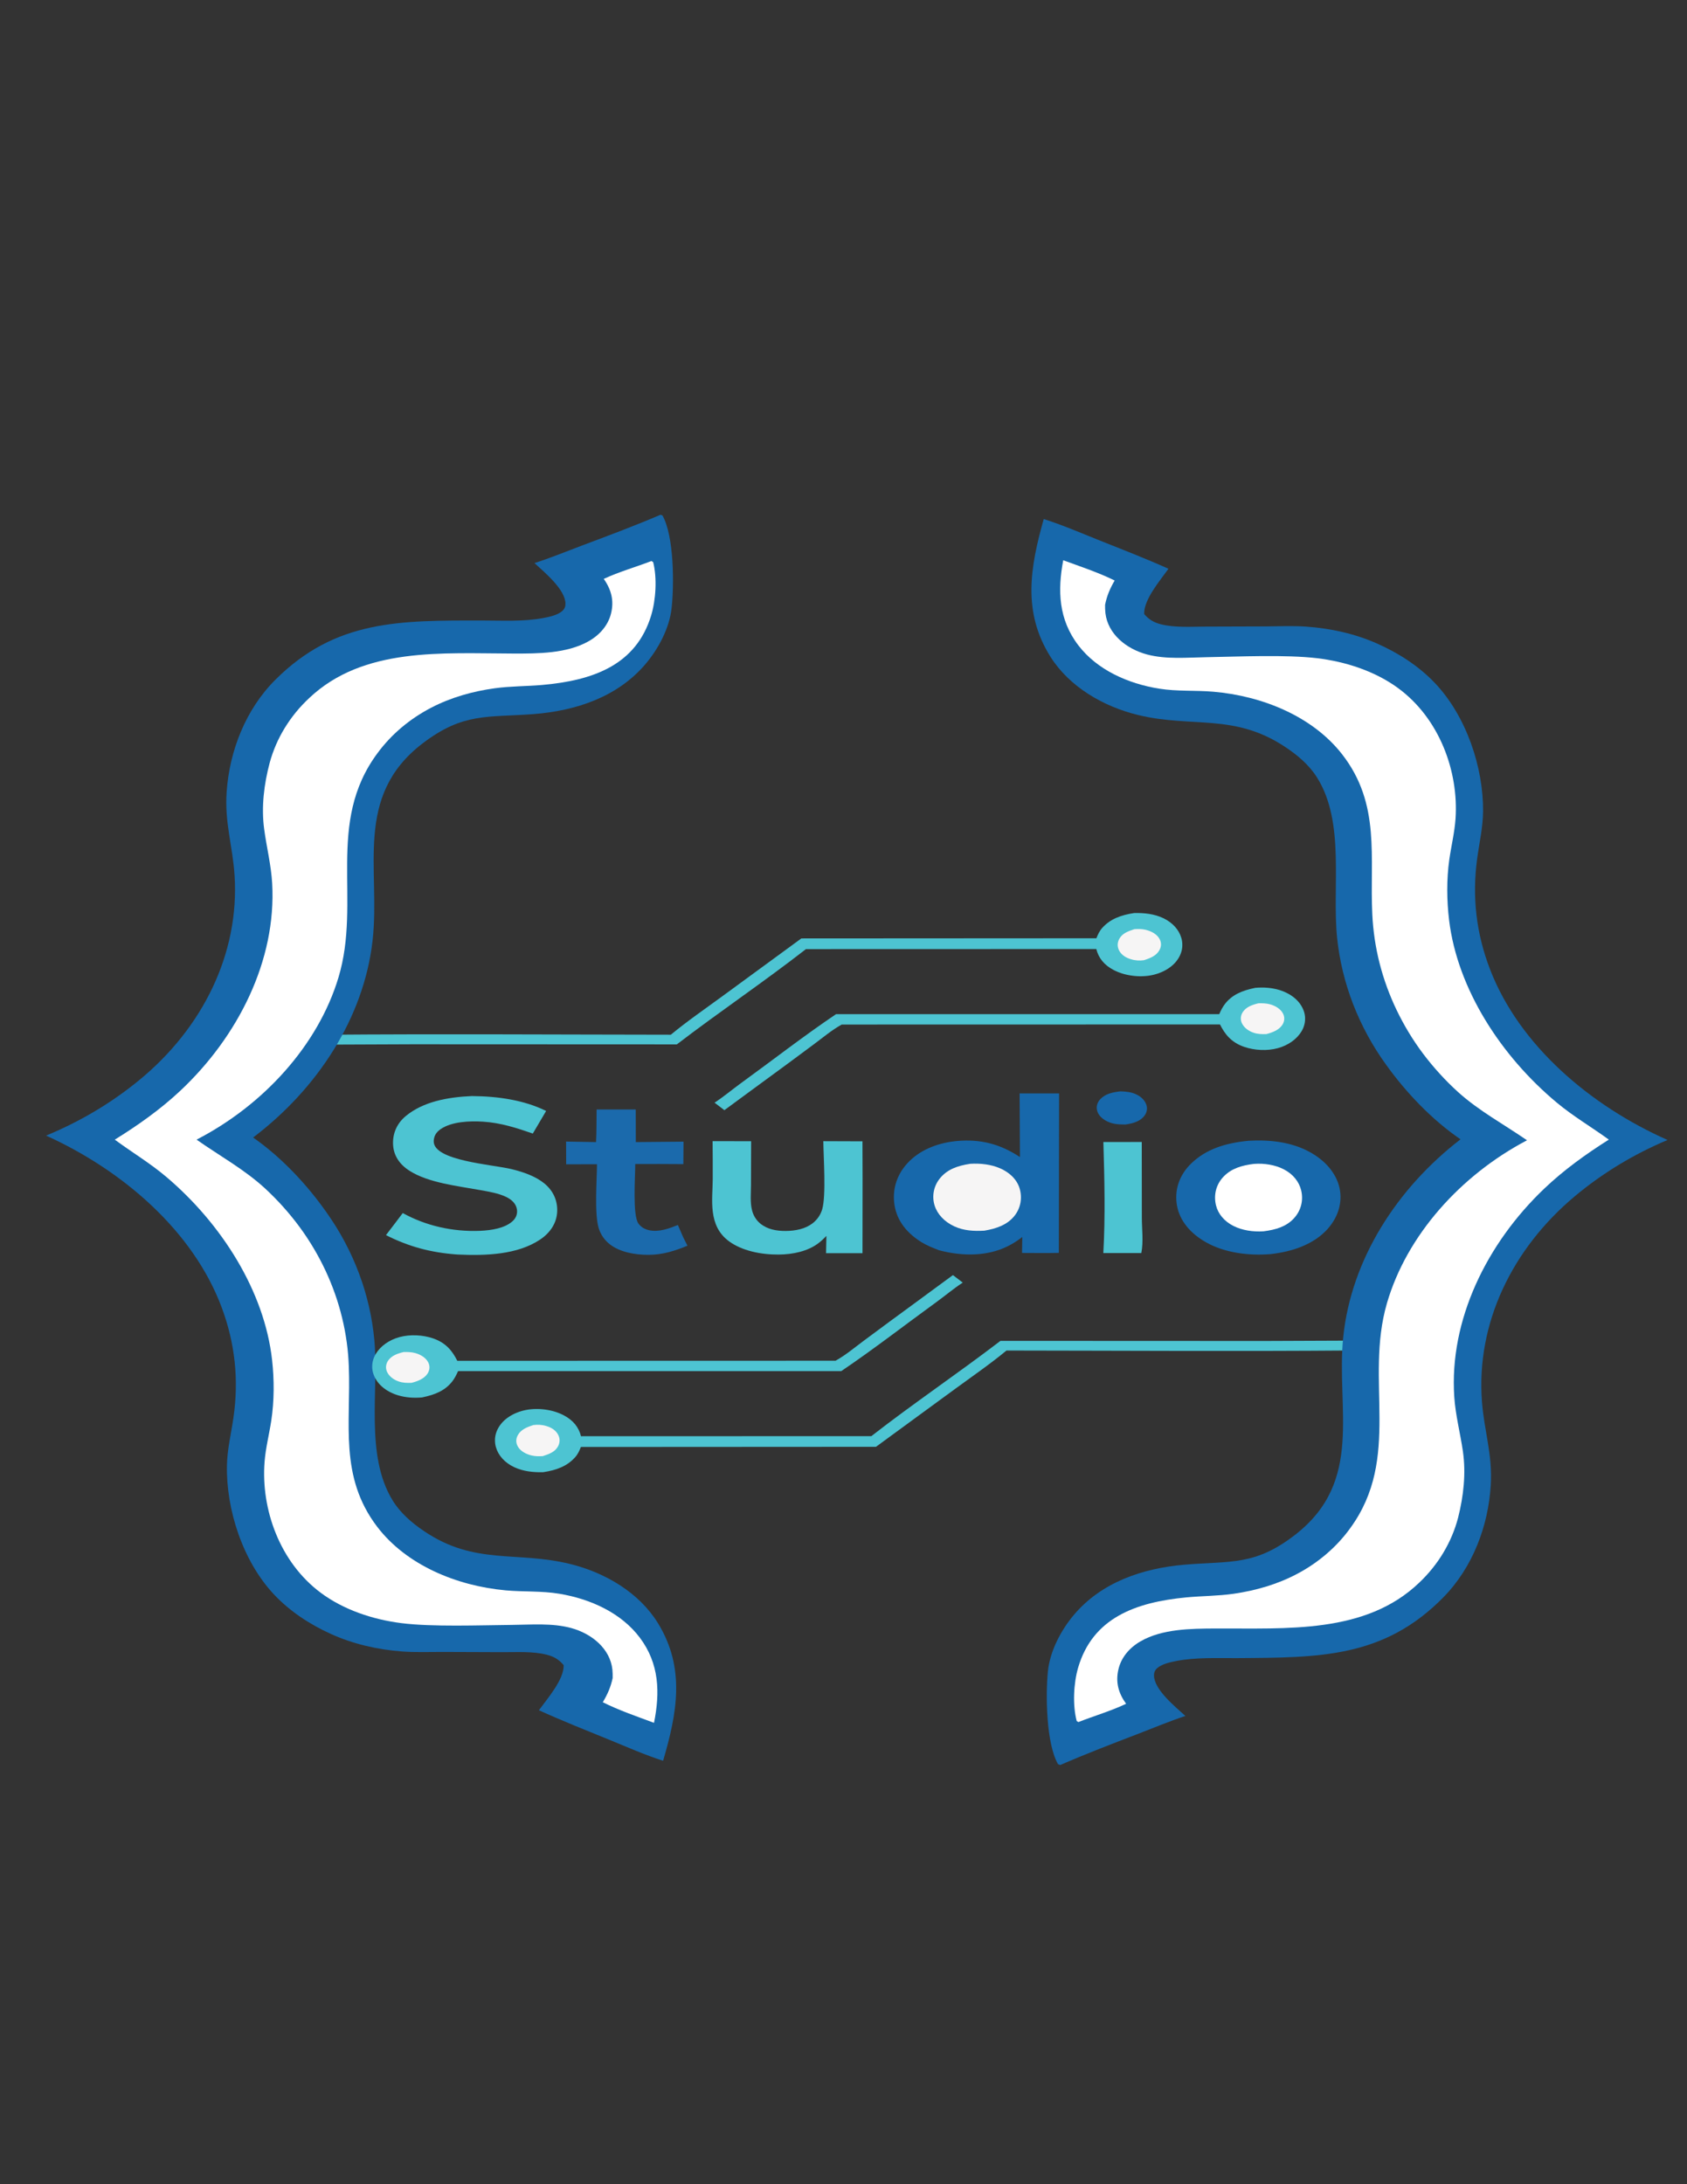 <?xml version="1.0" encoding="UTF-8"?>
<svg id="Layer_1" data-name="Layer 1" xmlns="http://www.w3.org/2000/svg" viewBox="0 0 612 792">
  <rect x="0" y="0" width="612" height="792" fill="#333333" stroke="none"/>
  <defs>
    <style>
      .cls-1 {
        fill: #4dc4d2;
      }

      .cls-2 {
        fill: #fff;
      }

      .cls-3 {
        fill: #1768ab;
      }

      .cls-4 {
        fill: #1194d2;
      }

      .cls-5 {
        fill: #f6f5f5;
      }

      .cls-6 {
        fill: #1b6aac;
      }
    </style>
  </defs>
  <rect class="cls-4" x="23.93" y="200.06" width="0" height=".56"/>
  <g>
    <path class="cls-1" d="M411.45,331.07c3.73-.08,7.31.33,10.52,1.84,3.42,1.61,5.74,4.25,6.58,7.17.06.19.11.38.15.57.04.19.08.39.11.58.03.19.06.39.07.58.02.19.03.39.03.58,0,.2,0,.39,0,.59,0,.19-.02.39-.04.58-.02.19-.05.39-.08.58-.03.19-.08.39-.12.58-.05.19-.1.38-.16.57-.06.19-.13.38-.2.57-.07.19-.15.37-.24.56-.09.18-.18.37-.28.55-.1.18-.2.36-.31.54-.11.18-.23.35-.35.52s-.25.34-.38.51c-.13.17-.27.33-.42.5-.14.15-.28.3-.43.45-.15.15-.3.29-.46.44s-.32.28-.49.42c-.17.14-.34.27-.52.4-.18.13-.36.26-.54.38-.18.12-.37.24-.57.36-.19.12-.39.23-.59.34-.2.11-.4.21-.61.32-.21.1-.42.2-.63.29-.21.09-.43.18-.65.27-.22.09-.44.17-.67.25-.23.08-.45.15-.68.22-.23.07-.46.13-.7.2-.24.06-.47.12-.71.17-.24.05-.48.1-.72.14-.24.04-.49.08-.73.12-.27.04-.54.07-.81.09-.27.03-.55.05-.82.06-.27.02-.55.03-.82.03-.27,0-.55,0-.82,0-.27,0-.55-.01-.82-.03-.27-.01-.55-.03-.82-.06s-.54-.05-.82-.09c-.27-.03-.54-.07-.81-.12-.27-.04-.54-.09-.8-.14s-.53-.11-.79-.17c-.26-.06-.52-.13-.78-.2-.26-.07-.51-.15-.76-.23-.25-.08-.5-.17-.75-.26-.25-.09-.49-.18-.73-.28-.24-.1-.48-.2-.71-.31-.23-.11-.46-.22-.69-.33-3.63-1.88-5.57-4.48-6.37-7.65l-105.33.03c-15.17,11.82-31.53,22.83-46.84,34.55l-95.83-.04-32.02.13-.02-3.58c41.87-.35,83.81-.06,125.69-.02,5.91-4.9,12.51-9.42,18.81-14.04l28.53-20.87,107.05-.06c.53-1.35,1.07-2.59,2.13-3.77,2.83-3.16,6.67-4.65,11.58-5.38Z"/>
    <path class="cls-3" d="M239.6,186.63l.73.29c4.22,7.47,4.26,25.24,3.29,33.76-.83,7.25-4.87,14.8-9.69,20.39-10.02,11.6-24.85,16.66-40.34,17.86-16.75,1.3-25.47-.66-40.23,10.59-25.26,19.26-15.26,45.64-18.2,71.55-3.18,28.06-20.05,53.78-43.34,71.4,10.31,7.17,19.59,17.12,26.63,27.14.61.86,1.21,1.73,1.79,2.61.58.88,1.15,1.76,1.71,2.66.55.89,1.09,1.8,1.62,2.71.52.91,1.03,1.83,1.52,2.75.49.92.97,1.86,1.43,2.8.46.94.91,1.88,1.34,2.84.43.95.84,1.91,1.24,2.87.4.96.78,1.93,1.14,2.91.37.97.71,1.96,1.05,2.94s.65,1.97.95,2.97c.3.99.58,1.99.85,3,.27,1,.51,2.01.75,3.02.23,1.01.45,2.02.65,3.04.2,1.02.38,2.04.54,3.06.16,1.02.31,2.05.44,3.07.13,1.03.24,2.05.34,3.08,1.65,18.42-3.44,41.81,6.65,58.15,2.81,4.56,6.93,8.11,11.46,11.16,18.37,12.4,33.5,7.05,53.04,11.89,12.82,3.17,25.01,10.51,31.72,21.41,10.12,16.44,6.88,32.8,1.88,49.92-6.66-2.15-13.13-5.01-19.59-7.65-8.51-3.47-17.12-6.88-25.47-10.68,3.09-4.25,9.13-11.12,8.99-16.36-1.72-2.01-3.45-3.08-6.09-3.76-5.1-1.32-10.96-.91-16.23-.94l-21.8-.08c-4.81,0-9.72.19-14.52-.17-8.95-.68-17.76-2.7-25.85-6.37-7.78-3.53-15.01-8.31-20.71-14.42-11.28-12.09-17.26-30.73-16.96-46.62.11-5.9,1.52-11.54,2.36-17.36,1.99-13.71.61-26.91-4.26-39.97-10.36-27.76-35.94-49.75-63.71-62.32,1.54-.63,3.06-1.29,4.57-1.98,1.51-.69,3.01-1.4,4.49-2.14,1.48-.74,2.95-1.51,4.4-2.3,1.45-.79,2.88-1.61,4.3-2.45,1.42-.84,2.81-1.71,4.2-2.61,1.38-.89,2.74-1.81,4.09-2.76,1.34-.94,2.67-1.91,3.97-2.9,1.3-.99,2.59-2,3.85-3.04,22.79-18.71,36.34-45.66,34.51-74.16-.7-10.82-3.68-19.11-2.86-30.47,1.05-14.61,6.8-29.62,17.61-40.43,21.89-21.88,45.27-21.55,75.05-21.53,7.34,0,14.96.46,22.18-.9,2.23-.42,5.22-1.05,6.92-2.57.79-.71,1.14-1.55,1.14-2.57,0-5.2-7.53-11.35-11.24-14.79,5.79-1.84,11.48-4.2,17.16-6.33,9.57-3.59,19.17-7.17,28.55-11.18Z"/>
    <path class="cls-2" d="M236.34,203.44l.61.39c1.47,5.75.98,13.75-.74,19.38-5.45,17.85-20.87,23.54-39.65,25.17-5.66.49-11.38.41-17.01,1.18-8.12,1.11-15.99,3.34-23.14,7.06-.97.5-1.92,1.03-2.85,1.58-.93.55-1.85,1.13-2.75,1.73-.9.6-1.78,1.22-2.64,1.87-.86.65-1.7,1.31-2.51,2-.82.69-1.61,1.4-2.38,2.13-.77.73-1.52,1.48-2.24,2.25-.72.77-1.42,1.56-2.1,2.37-.67.81-1.32,1.63-1.94,2.47-19.01,25.49-5.75,53.41-14.23,81.48-7.43,24.58-27.21,46.23-51.46,58.74,8.43,5.92,17.31,10.76,24.88,17.72.58.54,1.15,1.08,1.71,1.62.56.55,1.12,1.1,1.67,1.66.55.56,1.09,1.12,1.63,1.69.53.57,1.06,1.15,1.58,1.73.52.58,1.03,1.17,1.54,1.76.5.59,1,1.19,1.49,1.79.49.6.97,1.21,1.45,1.82.47.61.94,1.23,1.4,1.85.46.62.91,1.25,1.35,1.88.44.63.88,1.27,1.3,1.91.43.64.84,1.29,1.25,1.94.41.65.81,1.31,1.2,1.96.39.66.78,1.32,1.15,1.99.38.67.74,1.34,1.1,2.01.36.67.71,1.35,1.05,2.04.34.68.67,1.37,1,2.06s.64,1.38.94,2.08c.31.7.6,1.4.89,2.1.29.7.57,1.41.84,2.12.27.71.53,1.42.78,2.13.25.71.49,1.43.73,2.15.23.72.46,1.44.67,2.16.22.72.42,1.45.62,2.18.2.73.38,1.46.56,2.19.18.73.35,1.47.51,2.2.16.74.31,1.47.45,2.21.14.74.27,1.48.39,2.22.12.74.23,1.48.34,2.23.1.74.2,1.49.28,2.23.08.75.16,1.49.22,2.24.06.75.12,1.49.16,2.24.04.75.08,1.5.11,2.25.79,20.53-3.61,39.8,10.3,58.03,10.51,13.77,28.62,21.4,46.59,23.04,6.49.59,13.01.16,19.46,1.23,11.44,1.9,22.48,7,29.17,15.87,7.17,9.5,7.38,20.03,5.19,30.94-6.21-2.32-12.7-4.52-18.58-7.47,1.74-2.92,2.88-5.51,3.58-8.79.02-1.02,0-2.05-.1-3.07-.82-7.49-7.36-12.99-14.99-15.06-6.83-1.85-14.43-1.19-21.48-1.12-11.67.11-28.88.77-40.05-.64-10.49-1.32-21.02-4.87-29.26-11-14.92-11.09-21.74-30.36-20.4-47.51.39-4.99,1.67-9.94,2.43-14.9,1.09-7.16,1.1-14.8.3-21.99-2.79-25.02-18.36-49.46-38.37-66.41-5.9-5-12.48-8.91-18.7-13.51,8.4-5.19,16.51-10.95,23.6-17.57,21.13-19.74,35.07-47.47,33.5-75.32-.38-6.69-2.03-13.12-2.91-19.74-1.07-7.97-.06-16.29,2.02-24.07.3-1.1.64-2.19,1.02-3.27.38-1.08.8-2.14,1.25-3.2.46-1.05.95-2.09,1.48-3.11.53-1.02,1.1-2.03,1.71-3.02.61-.99,1.25-1.96,1.92-2.91.68-.95,1.39-1.88,2.13-2.79.74-.91,1.52-1.79,2.33-2.65.81-.86,1.65-1.7,2.52-2.51,19.66-18.53,48.26-16.16,74.08-16.1,9,.02,19.34,0,27.23-4.45,4.07-2.3,7.09-5.79,8.15-10.08,1.14-4.62.13-8.61-2.64-12.54,5.53-2.58,11.61-4.29,17.35-6.5Z"/>
    <path class="cls-1" d="M197.03,533.83c-3.73.08-7.31-.33-10.52-1.84-3.42-1.61-5.74-4.25-6.58-7.17-.06-.19-.11-.38-.15-.57-.04-.19-.08-.39-.11-.58-.03-.19-.06-.39-.07-.58-.02-.19-.03-.39-.03-.58,0-.2,0-.39,0-.59,0-.19.02-.39.04-.58.02-.19.05-.39.08-.58.03-.19.08-.39.12-.58.05-.19.1-.38.16-.57.06-.19.13-.38.2-.57.07-.19.15-.37.24-.56.09-.18.18-.37.28-.55.1-.18.2-.36.31-.54.11-.18.23-.35.35-.52s.25-.34.38-.51c.13-.17.27-.33.42-.5.14-.15.28-.3.43-.45.15-.15.3-.29.46-.44s.32-.28.49-.42c.17-.14.34-.27.52-.4.18-.13.36-.26.54-.38.18-.12.37-.24.57-.36.19-.12.39-.23.59-.34.2-.11.4-.21.61-.32.21-.1.42-.2.63-.29.21-.09.43-.18.65-.27.22-.09.44-.17.67-.25.23-.08.45-.15.68-.22.23-.07.46-.13.7-.2.24-.06.47-.12.71-.17.24-.05.48-.1.72-.14.24-.04.49-.08.73-.12.27-.04.54-.07.81-.09.27-.03.55-.05.82-.06.27-.02.55-.03.82-.03.27,0,.55,0,.82,0,.27,0,.55.01.82.03.27.01.55.03.82.06s.54.05.82.09c.27.03.54.07.81.12.27.04.54.09.8.14s.53.11.79.17c.26.06.52.13.78.2.26.07.51.15.76.23.25.08.5.17.75.26.25.09.49.18.73.28.24.1.48.2.71.31.23.11.46.22.69.33,3.63,1.88,5.57,4.48,6.37,7.65l105.33-.03c15.17-11.82,31.53-22.83,46.84-34.55l95.83.04,32.02-.13.02,3.58c-41.87.35-83.81.06-125.69.02-5.91,4.9-12.51,9.42-18.81,14.04l-28.53,20.87-107.05.06c-.53,1.35-1.07,2.59-2.13,3.77-2.83,3.16-6.67,4.65-11.58,5.38Z"/>
    <path class="cls-3" d="M384.55,639.98l-.73-.29c-4.3-7.44-4.54-25.21-3.66-33.73.75-7.25,4.7-14.83,9.47-20.46,9.89-11.67,24.66-16.83,40.14-18.14,16.73-1.42,25.48.49,40.11-10.87,25.05-19.43,14.76-45.75,17.41-71.67,2.87-28.08,19.45-53.92,42.55-71.7-10.39-7.09-19.78-16.99-26.93-26.95-.62-.86-1.23-1.72-1.82-2.59-.59-.87-1.17-1.75-1.73-2.65-.56-.89-1.11-1.79-1.65-2.69-.53-.91-1.05-1.82-1.55-2.74-.5-.92-.99-1.85-1.46-2.79-.47-.94-.93-1.88-1.37-2.83-.44-.95-.86-1.9-1.27-2.86-.41-.96-.8-1.93-1.18-2.9-.38-.97-.74-1.95-1.08-2.93s-.67-1.97-.98-2.96c-.31-.99-.6-1.99-.88-2.99-.28-1-.54-2.01-.78-3.01-.24-1.01-.47-2.02-.68-3.03-.21-1.01-.4-2.03-.58-3.05-.18-1.02-.33-2.04-.47-3.07-.14-1.02-.26-2.05-.37-3.08-1.85-18.41,2.98-41.83-7.29-58.1-2.86-4.54-7.02-8.06-11.58-11.08-18.5-12.27-33.58-6.82-53.17-11.52-12.85-3.08-25.13-10.33-31.96-21.19-10.3-16.37-7.24-32.75-2.42-49.9,6.69,2.11,13.18,4.92,19.67,7.51,8.55,3.41,17.2,6.76,25.58,10.51-3.04,4.27-9.01,11.19-8.81,16.43,1.74,2,3.48,3.06,6.13,3.72,5.12,1.28,10.97.83,16.24.83l21.8-.07c4.81-.04,9.72-.26,14.52.07,8.96.62,17.79,2.57,25.92,6.19,7.82,3.48,15.1,8.2,20.86,14.27,11.41,12.01,17.6,30.61,17.47,46.5-.05,5.9-1.39,11.55-2.17,17.38-1.84,13.72-.31,26.92,4.7,39.94,10.66,27.68,36.48,49.49,64.39,61.87-1.53.64-3.05,1.31-4.55,2.01-1.5.7-2.99,1.42-4.47,2.17-1.47.75-2.93,1.53-4.37,2.33-1.44.8-2.87,1.63-4.27,2.48-1.41.85-2.8,1.73-4.17,2.64-1.37.9-2.72,1.83-4.06,2.78-1.33.95-2.64,1.93-3.94,2.93-1.29,1-2.56,2.02-3.81,3.07-22.58,18.87-35.84,45.91-33.69,74.4.81,10.81,3.89,19.08,3.19,30.45-.89,14.62-6.48,29.67-17.17,40.56-21.64,22.03-45.03,21.86-74.81,22.06-7.34.05-14.96-.35-22.17,1.06-2.23.44-5.21,1.09-6.9,2.62-.78.71-1.12,1.56-1.11,2.58.05,5.2,7.65,11.29,11.4,14.72-5.77,1.88-11.43,4.28-17.09,6.45-9.53,3.66-19.09,7.31-28.43,11.38Z"/>
    <path class="cls-2" d="M391.22,624.44l-.62-.39c-1.53-5.73-1.13-13.74.53-19.39,5.26-17.88,20.61-23.69,39.37-25.45,5.66-.53,11.37-.49,17-1.3,8.11-1.17,15.96-3.45,23.07-7.22.96-.51,1.91-1.04,2.84-1.6.93-.56,1.84-1.14,2.73-1.75.89-.61,1.76-1.23,2.62-1.89.85-.65,1.68-1.33,2.49-2.02.81-.7,1.59-1.41,2.36-2.15.76-.74,1.5-1.49,2.22-2.27.72-.78,1.4-1.57,2.07-2.38.66-.81,1.3-1.64,1.91-2.49,18.73-25.62,5.16-53.45,13.33-81.57,7.16-24.63,26.7-46.42,50.82-59.1-8.49-5.86-17.43-10.64-25.07-17.54-.58-.53-1.16-1.07-1.73-1.61-.57-.54-1.13-1.09-1.69-1.65-.56-.56-1.1-1.12-1.64-1.68-.54-.57-1.07-1.14-1.6-1.72-.53-.58-1.04-1.16-1.56-1.75-.51-.59-1.01-1.18-1.51-1.78-.5-.6-.98-1.2-1.47-1.81-.48-.61-.95-1.22-1.42-1.84-.47-.62-.92-1.24-1.37-1.87-.45-.63-.89-1.26-1.32-1.9-.43-.64-.86-1.28-1.27-1.93-.42-.65-.82-1.3-1.22-1.96-.4-.66-.79-1.32-1.17-1.98-.38-.66-.76-1.33-1.12-2.01-.37-.67-.72-1.35-1.07-2.03-.35-.68-.69-1.36-1.02-2.05s-.65-1.38-.97-2.07c-.31-.69-.62-1.39-.91-2.09-.3-.7-.58-1.4-.86-2.11-.28-.71-.55-1.42-.81-2.13-.26-.71-.51-1.43-.75-2.14-.24-.72-.47-1.44-.7-2.16-.22-.72-.44-1.45-.64-2.17-.2-.73-.4-1.46-.59-2.19s-.36-1.46-.53-2.2c-.17-.73-.32-1.47-.47-2.21-.15-.74-.29-1.48-.42-2.22-.13-.74-.25-1.48-.36-2.23-.11-.74-.21-1.49-.3-2.23-.09-.75-.17-1.49-.25-2.24-.07-.75-.14-1.49-.19-2.24-.05-.75-.1-1.5-.13-2.25-1.01-20.53,3.18-39.82-10.93-57.95-10.66-13.7-28.85-21.2-46.84-22.72-6.49-.55-13.01-.06-19.48-1.09-11.46-1.82-22.56-6.85-29.34-15.66-7.27-9.45-7.6-19.98-5.53-30.91,6.24,2.28,12.75,4.43,18.66,7.34-1.71,2.93-2.82,5.53-3.48,8.81-.01,1.02.01,2.05.13,3.07.9,7.48,7.5,12.94,15.16,14.96,6.85,1.81,14.45,1.09,21.49.97,11.67-.2,28.87-.97,40.06.36,10.5,1.25,21.07,4.73,29.38,10.79,15.05,10.99,22.07,30.21,20.92,47.36-.34,4.99-1.56,9.95-2.27,14.91-1.01,7.17-.93,14.81-.06,21.99,3.06,25,18.9,49.33,39.1,66.14,5.95,4.96,12.58,8.83,18.84,13.38-8.34,5.25-16.39,11.07-23.4,17.74-20.91,19.89-34.55,47.72-32.67,75.56.45,6.68,2.17,13.11,3.13,19.72,1.15,7.97.24,16.29-1.75,24.09-.29,1.1-.61,2.19-.98,3.27-.37,1.08-.77,2.15-1.22,3.21-.44,1.06-.93,2.1-1.45,3.12-.52,1.03-1.08,2.04-1.67,3.03-.59.99-1.22,1.97-1.89,2.92-.67.96-1.37,1.89-2.1,2.8-.73.91-1.5,1.8-2.3,2.67-.8.87-1.63,1.71-2.49,2.52-19.45,18.67-48.08,16.49-73.9,16.62-9,.04-19.34.13-27.18,4.64-4.05,2.33-7.02,5.84-8.03,10.14-1.09,4.63-.04,8.61,2.78,12.52-5.51,2.62-11.57,4.37-17.28,6.62Z"/>
    <path class="cls-3" d="M406.56,395.73c1.93.07,3.74.25,5.43,1,.25.11.49.23.72.35.23.13.45.26.66.4.21.14.41.29.6.45s.37.32.54.5c.17.17.32.35.47.53s.27.37.39.57c.12.19.22.39.31.59.09.2.17.41.23.61.05.18.1.37.13.56.03.19.05.38.05.56s0,.38-.03.57c-.02.19-.06.37-.11.56-.05.19-.11.37-.18.55-.07.18-.16.36-.26.53-.1.17-.21.34-.33.51-.12.17-.26.33-.4.48-1.58,1.69-3.9,2.33-6.5,2.7-2.25,0-4.38-.09-6.35-1-1.96-.91-3.43-2.25-3.9-3.95-.41-1.49-.03-3.03,1.17-4.28,1.85-1.93,4.41-2.48,7.38-2.8Z"/>
    <path class="cls-1" d="M400.28,414.11l13.92-.02.03,27.34c0,4.15.63,8.85-.19,12.93h-13.78c.75-13.3.41-26.94.02-40.25Z"/>
    <path class="cls-6" d="M216.42,402.3h14.21s.03,11.83.03,11.83l17.3-.16-.06,8.15c-5.82-.05-11.64-.06-17.45-.03.02,4.36-1.04,18.43,1.13,21.54.81,1.16,2.11,2.04,3.81,2.43,3.64.83,7.42-.63,10.53-1.87l1.92,4.44,1.55,3.07c-4.58,1.86-8.88,3.3-14.21,3.31-4.97,0-10.26-1.01-13.81-3.71-2.14-1.63-3.48-3.72-4.16-5.92-1.64-5.23-.67-17.47-.64-23.22l-11.18.03-.03-8.25,10.87.19c.19-3.93.15-7.88.2-11.81Z"/>
    <path class="cls-1" d="M455.3,358.2c3.02-.27,6.07-.07,8.9.8.23.07.46.15.68.23.22.08.45.16.67.25.22.09.44.18.65.28.21.1.42.2.63.3s.41.21.61.32c.2.11.39.23.59.34.19.12.38.24.56.37.18.13.36.25.54.39.17.13.34.27.51.41.17.14.33.28.48.42.16.14.31.29.45.44.15.15.29.3.42.46.14.16.27.31.39.47s.24.32.36.49c.11.16.22.33.32.5.1.17.2.34.29.51.1.18.19.35.27.53s.16.36.23.54.14.36.2.55c.06.18.11.37.16.55s.09.37.12.56c.03.19.06.38.08.56.02.19.04.38.04.57,0,.19.01.38,0,.57,0,.19-.01.38-.03.57-.02.19-.04.38-.07.56-.03.19-.07.37-.11.56-.04.19-.09.37-.15.56-.06.18-.12.37-.18.55-.07.18-.14.36-.22.54-.08.18-.17.36-.26.53-.09.18-.19.35-.29.52-1.66,2.75-4.75,5.03-8.59,6.07-3.85,1.05-8.45.81-12.16-.46-4.76-1.63-7.05-4.64-8.81-8.14l-137.22.03c-3.74,2.07-7.06,4.91-10.37,7.35-6.08,4.53-12.19,9.03-18.33,13.51l-13.88,10.19c-1.17-.92-2.38-1.82-3.56-2.72,3.37-2.2,6.37-4.75,9.58-7.08,11.48-8.32,22.6-16.99,34.48-25.01h139.02c.56-1.27,1.19-2.56,2.1-3.73,2.55-3.27,6.08-4.81,10.89-5.8Z"/>
    <path class="cls-5" d="M456.5,363.8c1.43-.05,2.89,0,4.25.37,2.05.57,3.8,1.72,4.63,3.24.09.17.17.34.24.51.07.17.12.35.17.53.04.18.07.36.09.54.02.18.02.36.01.54,0,.18-.03.36-.06.54-.03.18-.08.36-.14.53-.06.17-.13.35-.21.52-.08.17-.18.33-.28.5-1.19,1.8-3.35,2.71-5.78,3.34-1.63.06-3.15.03-4.66-.49-.26-.09-.5-.18-.75-.29-.24-.11-.47-.22-.7-.35-.23-.12-.44-.26-.65-.4-.21-.14-.4-.29-.59-.45-.19-.16-.36-.32-.52-.49-.16-.17-.31-.35-.45-.53s-.26-.37-.37-.56c-.11-.19-.21-.39-.29-.58-.07-.17-.13-.34-.17-.51-.05-.17-.08-.35-.1-.52-.02-.17-.03-.35-.03-.53,0-.18.01-.35.04-.53.02-.17.06-.35.11-.52.05-.17.11-.34.18-.51.07-.17.15-.33.24-.49.09-.16.19-.32.31-.47,1.24-1.65,3.17-2.38,5.49-2.94Z"/>
    <path class="cls-1" d="M298.68,413.8l14.2.05.04,13.59-.03,26.97h-13.22s.13-6.26.13-6.26c-.9.94-1.91,1.89-3,2.71-3.78,2.83-9.06,4.01-14.33,4.05-6.47.05-13.36-1.39-18.04-4.84-7.69-5.67-5.92-15.11-5.87-22.43.02-4.62,0-9.23-.05-13.85l13.98.02-.05,15.91c-.01,2.99-.37,6.3.4,9.23.47,1.79,1.49,3.6,3.22,4.92,2.46,1.87,5.53,2.5,8.96,2.48,3.65-.02,7.14-.77,9.73-2.75,1.81-1.39,2.95-3.19,3.51-5.06,1.48-4.95.48-18.98.42-24.77Z"/>
    <path class="cls-5" d="M411.54,336.92c1.4-.09,2.77-.09,4.13.24,2.18.54,4.02,1.63,4.93,3.22.77,1.34.76,2.81,0,4.16-1.1,1.97-3.14,2.85-5.64,3.64-.38.05-.77.08-1.15.1-.39.01-.77,0-1.16-.02-.39-.03-.77-.08-1.14-.14-.38-.07-.75-.15-1.11-.26-1.97-.56-3.46-1.55-4.3-3-.1-.18-.19-.36-.27-.54-.08-.18-.14-.37-.2-.56-.05-.19-.09-.38-.12-.57-.03-.19-.04-.38-.04-.58,0-.19.01-.39.04-.58s.07-.38.12-.57.12-.38.19-.56c.08-.18.17-.36.27-.54,1.08-1.9,3.05-2.67,5.45-3.44Z"/>
    <path class="cls-1" d="M171.31,397.44c9.37.07,18.91,1.47,26.81,5.4l-4.83,8.19c-5.81-2.01-11.56-3.89-18.05-4.31-5-.32-11.33,0-15.26,2.62-1.8,1.2-2.59,2.66-2.64,4.44-.17,7.15,21.32,8.45,28.29,10.16,4.31,1.06,8.59,2.57,11.72,5.08,3.58,2.87,5,6.68,4.77,10.53-.23,3.83-2.34,7.36-6.21,9.94-8.21,5.47-19.58,5.89-30.03,5.4-9.79-.7-17.75-2.93-25.86-7.03,2.06-2.65,4.06-5.33,6.09-8,8.18,4.51,17.84,6.85,28.06,6.44,4.14-.17,8.91-.95,11.71-3.43,1.38-1.22,1.89-2.76,1.65-4.33-.3-1.98-1.76-3.52-4.02-4.58-2.75-1.29-6.03-1.84-9.14-2.4-8.56-1.56-18.89-2.65-25.76-7-3.7-2.35-5.66-5.45-5.98-9.04-.34-3.91,1.01-7.89,4.59-10.85,6.24-5.16,15.06-6.86,24.07-7.24Z"/>
    <path class="cls-3" d="M452.88,413.65c7.79-.45,15.54.46,21.99,3.93.36.19.72.39,1.07.6.35.21.7.42,1.03.64.34.22.67.44.99.67.32.23.64.47.94.71s.6.49.89.74c.29.25.57.51.85.77.27.26.54.53.79.8.26.27.5.55.74.83.24.28.46.57.68.86.22.29.43.58.62.88.2.3.39.6.57.9.18.3.35.61.51.92.16.31.31.62.44.94.14.32.26.63.38.95.12.32.22.64.32.97.09.32.18.65.25.98.07.34.14.68.19,1.03.05.34.09.69.12,1.03s.05.69.05,1.04c0,.35,0,.69-.02,1.04-.02.35-.05.69-.09,1.04-.04.34-.09.69-.16,1.03-.06.34-.14.68-.22,1.02-.09.34-.18.68-.29,1.01-.11.34-.23.67-.36,1-.13.33-.27.66-.43.99-.15.33-.32.65-.49.97-.17.32-.36.64-.56.95-.2.31-.4.62-.62.93-.22.31-.44.61-.68.91-.24.3-.48.59-.74.88-.26.29-.52.57-.8.85-4.86,4.85-11.9,7.37-19.82,8.28-8.14.68-16.78-.51-23.4-4.22-5.94-3.32-9.72-8.02-10.66-13.5-.93-5.39.75-10.93,5.29-15.24,5.33-5.08,12.18-7.3,20.61-8.12Z"/>
    <path class="cls-2" d="M454.99,422.03c3.71-.28,7.62.37,10.7,1.95,3.47,1.78,5.59,4.58,6.33,7.62.87,3.53.05,7.37-2.77,10.33-2.72,2.85-6.4,3.99-10.91,4.55-3.79.24-7.72-.35-10.89-1.95-3.41-1.73-5.57-4.45-6.31-7.44-.89-3.58-.12-7.5,2.79-10.5,2.78-2.86,6.48-4.03,11.04-4.57Z"/>
    <path class="cls-3" d="M369.89,396.48h14.32s-.09,57.82-.09,57.82c-4.44.1-8.91.03-13.35.02l.09-5.78c-2.42,1.88-5.06,3.47-8.24,4.6-6.97,2.48-14.87,2.09-21.99.2-2.29-.9-4.38-1.7-6.39-2.95-6-3.74-9.25-8.61-9.86-14.37-.61-5.79,1.48-11.56,6.64-16,4.52-3.89,10.84-6.05,17.72-6.4,8.52-.44,15.03,1.86,21.27,5.93l-.12-23.07Z"/>
    <path class="cls-5" d="M351.93,422c3.76-.23,7.62.21,10.9,1.65.22.1.43.2.65.3.21.1.42.21.63.33.2.11.41.23.6.35.2.12.39.24.58.37.19.13.37.26.55.39.18.13.35.27.52.41.17.14.34.28.5.43.16.15.32.3.47.45.15.15.29.31.43.47.14.16.27.32.4.48.13.16.25.33.37.5.12.17.23.34.33.51.11.17.21.35.3.52.09.18.18.35.26.53.08.18.16.36.23.54.07.18.13.36.19.55,1.09,3.43.52,7.34-2.03,10.35-2.52,2.98-6.19,4.35-10.68,5.11-3.91.22-7.46.02-10.87-1.53-3.69-1.68-6.23-4.48-7.21-7.59-1.06-3.38-.37-7.23,2.19-10.16,2.59-2.98,6.16-4.27,10.71-4.96Z"/>
    <path class="cls-1" d="M153.18,506.71c-3.02.27-6.07.07-8.9-.8-.23-.07-.46-.15-.68-.23-.22-.08-.45-.16-.67-.25-.22-.09-.44-.18-.65-.28-.21-.1-.42-.2-.63-.3s-.41-.21-.61-.32c-.2-.11-.39-.23-.59-.34-.19-.12-.38-.24-.56-.37-.18-.13-.36-.25-.54-.39-.17-.13-.34-.27-.51-.41-.17-.14-.33-.28-.48-.42-.16-.14-.31-.29-.45-.44-.15-.15-.29-.3-.42-.46-.14-.16-.27-.31-.39-.47s-.24-.32-.36-.49c-.11-.16-.22-.33-.32-.5-.1-.17-.2-.34-.29-.51-.1-.18-.19-.35-.27-.53s-.16-.36-.23-.54-.14-.36-.2-.55c-.06-.18-.11-.37-.16-.55s-.09-.37-.12-.56c-.03-.19-.06-.38-.08-.56-.02-.19-.04-.38-.04-.57,0-.19-.01-.38,0-.57,0-.19.01-.38.03-.57.02-.19.04-.38.07-.56.03-.19.07-.37.11-.56.04-.19.09-.37.15-.56.06-.18.12-.37.18-.55.07-.18.14-.36.22-.54.08-.18.17-.36.26-.53.09-.18.19-.35.29-.52,1.66-2.75,4.75-5.03,8.59-6.07,3.85-1.05,8.45-.81,12.16.46,4.76,1.63,7.05,4.64,8.81,8.14l137.22-.03c3.74-2.07,7.06-4.91,10.37-7.35,6.08-4.53,12.19-9.03,18.33-13.51l13.88-10.19c1.17.92,2.38,1.82,3.56,2.72-3.37,2.2-6.37,4.75-9.58,7.08-11.48,8.32-22.6,16.99-34.48,25.01h-139.02c-.56,1.27-1.19,2.56-2.1,3.73-2.55,3.27-6.08,4.81-10.89,5.8Z"/>
    <path class="cls-5" d="M196.93,527.99c-1.4.09-2.77.09-4.13-.24-2.18-.54-4.02-1.63-4.93-3.22-.77-1.34-.76-2.81,0-4.16,1.1-1.97,3.14-2.85,5.64-3.64.38-.05.77-.08,1.15-.1.39-.01.77,0,1.16.02.39.03.77.08,1.14.14.38.07.75.15,1.11.26,1.97.56,3.46,1.55,4.3,3,.1.18.19.36.27.54.08.18.14.37.2.56.05.19.09.38.12.57.03.19.04.38.04.58,0,.19-.01.39-.04.58s-.07.38-.12.57-.12.38-.19.56c-.08.18-.17.36-.27.54-1.08,1.9-3.05,2.67-5.45,3.44Z"/>
    <path class="cls-5" d="M146.4,490.26c1.43-.05,2.89,0,4.25.37,2.05.57,3.8,1.72,4.63,3.24.09.17.17.34.24.51.07.17.12.35.17.53.04.18.07.36.09.54.02.18.02.36.01.54,0,.18-.03.36-.06.54-.03.18-.08.36-.14.53-.06.17-.13.35-.21.52-.08.17-.18.33-.28.5-1.19,1.8-3.35,2.71-5.78,3.34-1.63.06-3.15.03-4.66-.49-.26-.09-.5-.18-.75-.29-.24-.11-.47-.22-.7-.35-.23-.12-.44-.26-.65-.4-.21-.14-.4-.29-.59-.45-.19-.16-.36-.32-.52-.49-.16-.17-.31-.35-.45-.53s-.26-.37-.37-.56c-.11-.19-.21-.39-.29-.58-.07-.17-.13-.34-.17-.51-.05-.17-.08-.35-.1-.52-.02-.17-.03-.35-.03-.53,0-.18.01-.35.04-.53.02-.17.06-.35.11-.52.05-.17.11-.34.18-.51.07-.17.15-.33.24-.49.09-.16.19-.32.31-.47,1.24-1.65,3.17-2.38,5.49-2.94Z"/>
  </g>
</svg>